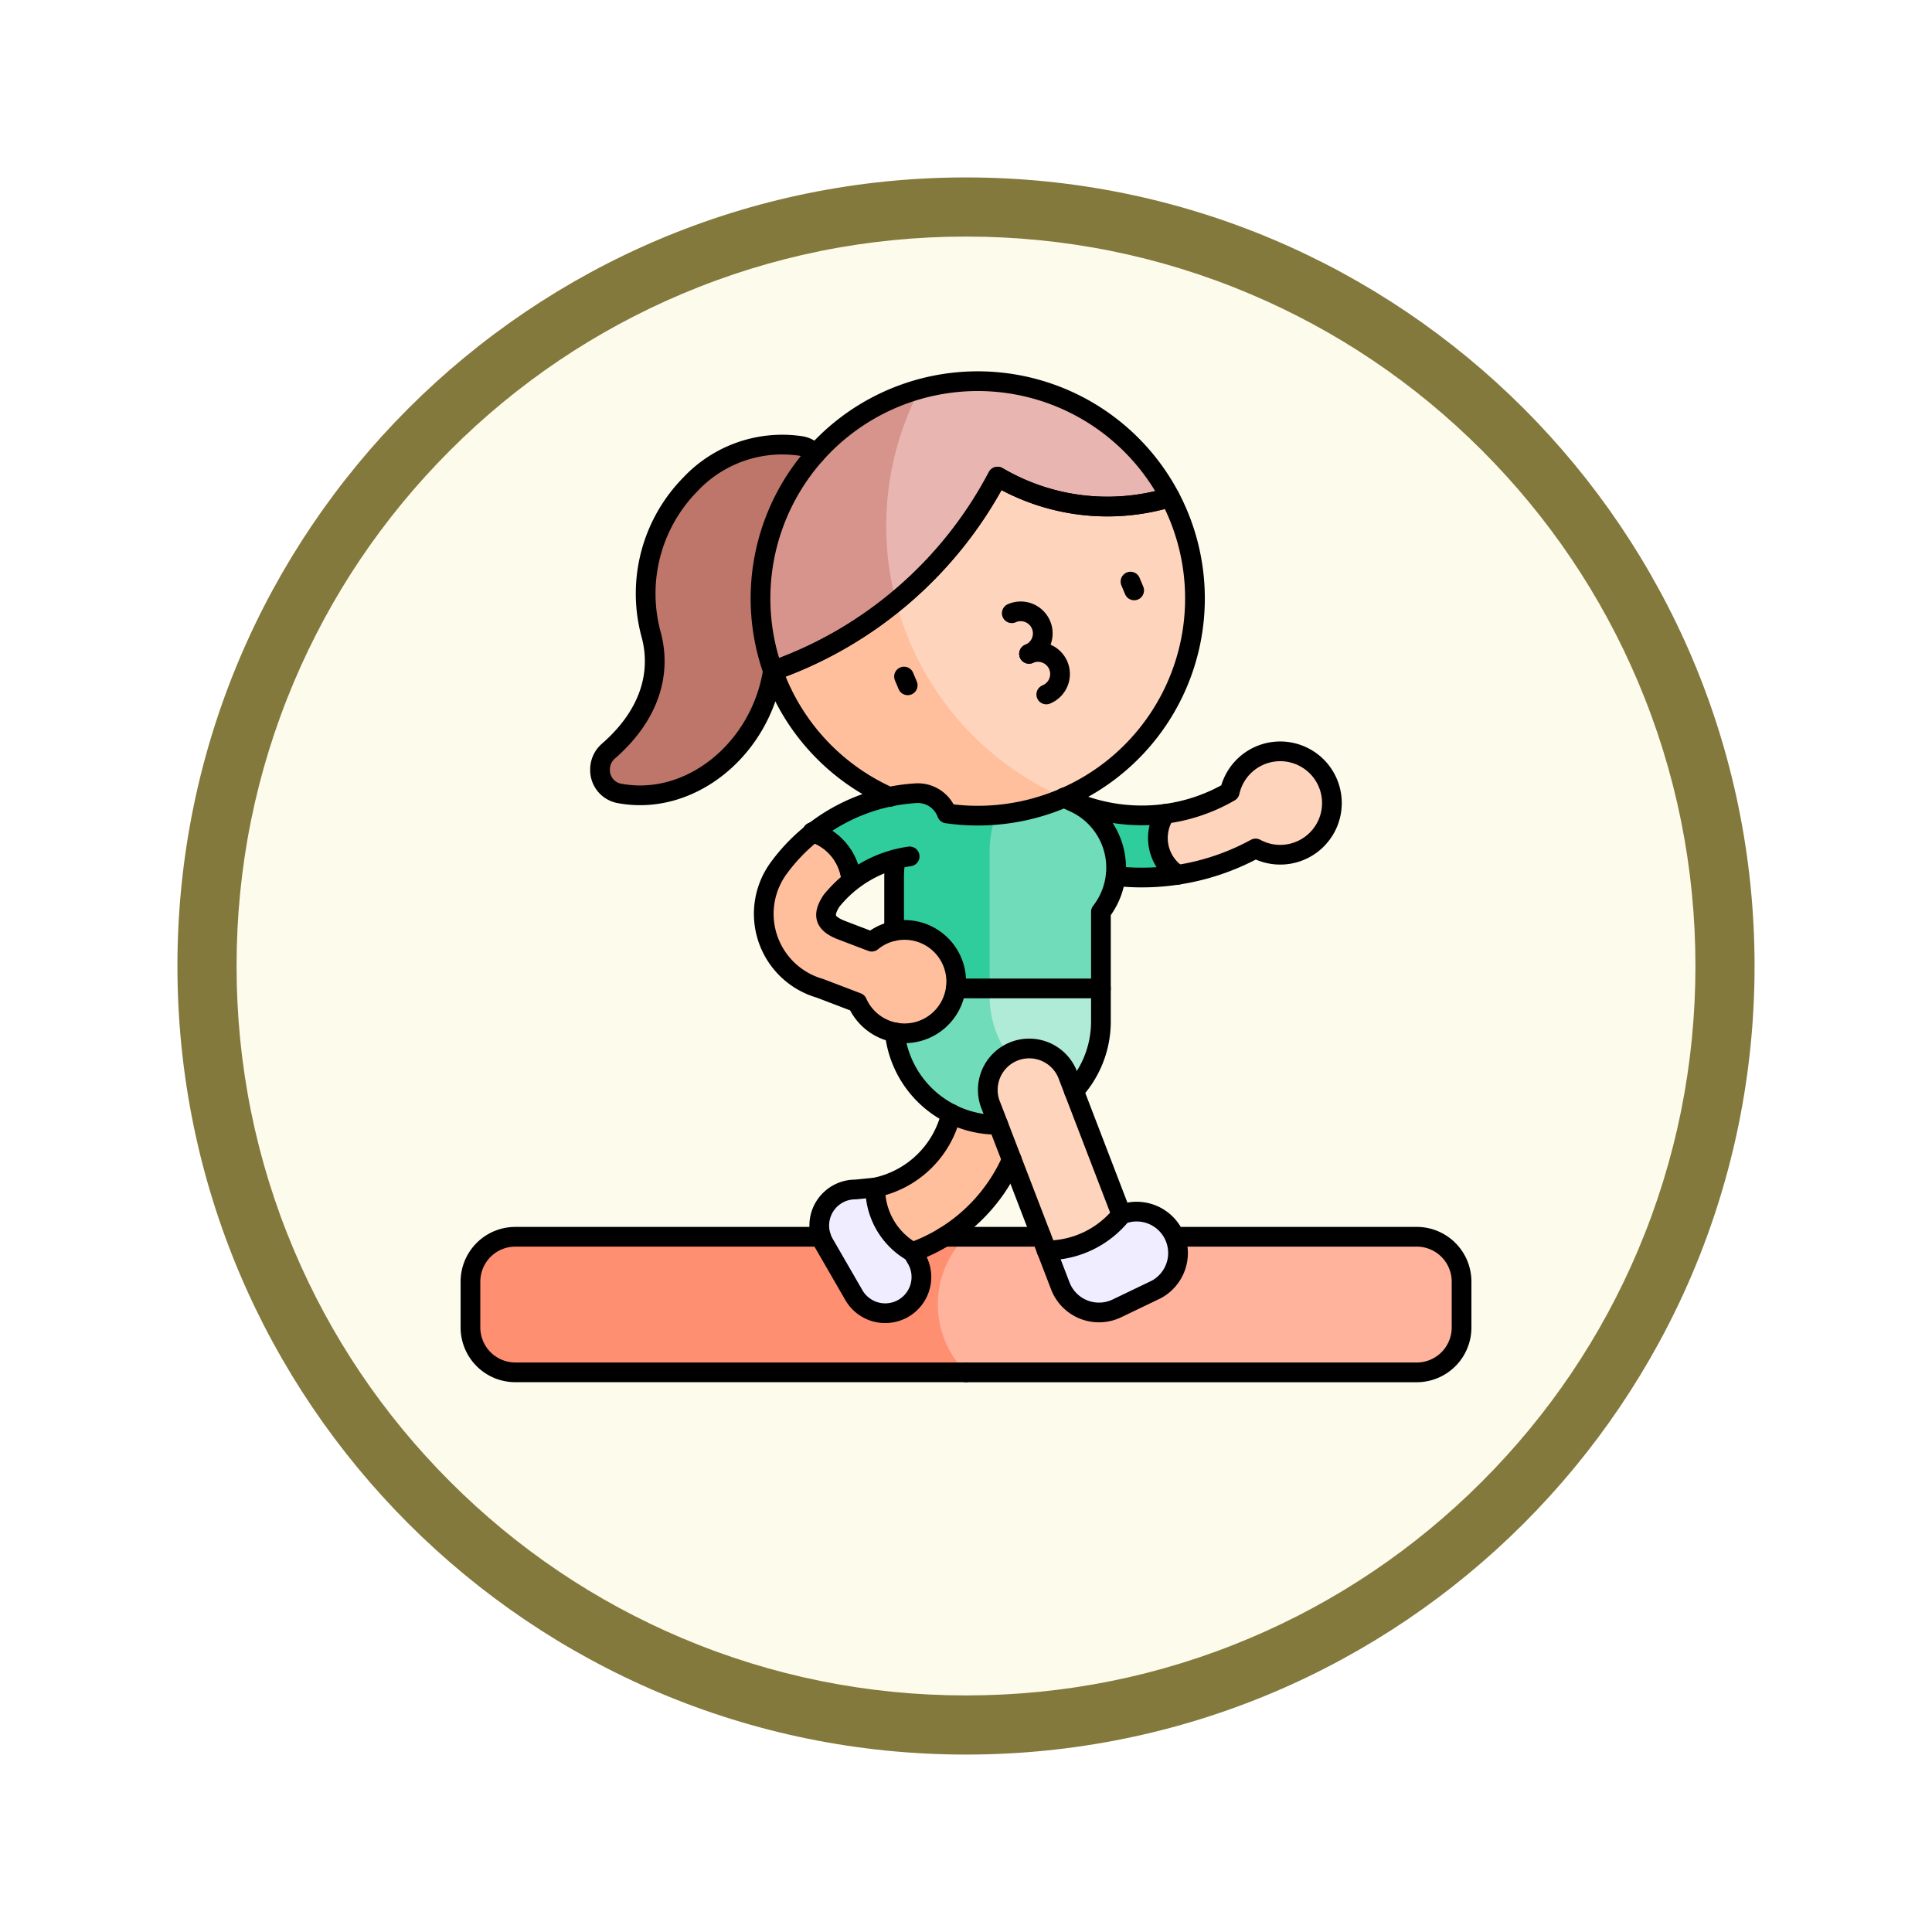 <svg xmlns="http://www.w3.org/2000/svg" xmlns:xlink="http://www.w3.org/1999/xlink" width="98" height="98" viewBox="0 0 98 98">
  <defs>
    <filter id="Path_982547" x="0" y="0" width="98" height="98" filterUnits="userSpaceOnUse">
      <feOffset dy="3" input="SourceAlpha"/>
      <feGaussianBlur stdDeviation="3" result="blur"/>
      <feFlood flood-opacity="0.161"/>
      <feComposite operator="in" in2="blur"/>
      <feComposite in="SourceGraphic"/>
    </filter>
    <clipPath id="clip-path">
      <path id="path8121" d="M0-682.665H48.414v48.414H0Z" transform="translate(0 682.665)"/>
    </clipPath>
  </defs>
  <g id="Group_1208225" data-name="Group 1208225" transform="translate(-191 -4669)">
    <g id="Group_1208092" data-name="Group 1208092">
      <g id="Group_1207904" data-name="Group 1207904" transform="translate(0 2583.448)">
        <g id="Group_1207712" data-name="Group 1207712">
          <g id="Group_1207285" data-name="Group 1207285" transform="translate(0 344.552)">
            <g id="Group_1206883" data-name="Group 1206883" transform="translate(0 -209)">
              <g id="Group_1204569" data-name="Group 1204569" transform="translate(-81 -1890.336)">
                <g id="Group_1203962" data-name="Group 1203962" transform="translate(281 3846.336)">
                  <g id="Group_1203498" data-name="Group 1203498" transform="translate(0)">
                    <g id="Group_1202589" data-name="Group 1202589">
                      <g id="Group_1172010" data-name="Group 1172010">
                        <g id="Group_1171046" data-name="Group 1171046">
                          <g id="Group_1148525" data-name="Group 1148525">
                            <g transform="matrix(1, 0, 0, 1, -9, -6)" filter="url(#Path_982547)">
                              <g id="Path_982547-2" data-name="Path 982547" transform="translate(9 6)" fill="#fdfbec">
                                <path d="M 40 78.5 C 34.802 78.5 29.76 77.482 25.015 75.475 C 20.43 73.536 16.313 70.76 12.776 67.224 C 9.24 63.687 6.464 59.57 4.525 54.985 C 2.518 50.24 1.5 45.198 1.5 40 C 1.5 34.802 2.518 29.76 4.525 25.015 C 6.464 20.43 9.24 16.313 12.776 12.776 C 16.313 9.24 20.43 6.464 25.015 4.525 C 29.76 2.518 34.802 1.5 40 1.5 C 45.198 1.5 50.24 2.518 54.985 4.525 C 59.57 6.464 63.687 9.24 67.224 12.776 C 70.76 16.313 73.536 20.43 75.475 25.015 C 77.482 29.76 78.5 34.802 78.5 40 C 78.5 45.198 77.482 50.24 75.475 54.985 C 73.536 59.57 70.76 63.687 67.224 67.224 C 63.687 70.76 59.57 73.536 54.985 75.475 C 50.24 77.482 45.198 78.5 40 78.5 Z" stroke="none"/>
                                <path d="M 40 3 C 35.004 3 30.158 3.978 25.599 5.906 C 21.193 7.77 17.236 10.438 13.837 13.837 C 10.438 17.236 7.77 21.193 5.906 25.599 C 3.978 30.158 3 35.004 3 40 C 3 44.996 3.978 49.842 5.906 54.401 C 7.77 58.807 10.438 62.764 13.837 66.163 C 17.236 69.562 21.193 72.23 25.599 74.094 C 30.158 76.022 35.004 77 40 77 C 44.996 77 49.842 76.022 54.401 74.094 C 58.807 72.23 62.764 69.562 66.163 66.163 C 69.562 62.764 72.23 58.807 74.094 54.401 C 76.022 49.842 77 44.996 77 40 C 77 35.004 76.022 30.158 74.094 25.599 C 72.23 21.193 69.562 17.236 66.163 13.837 C 62.764 10.438 58.807 7.77 54.401 5.906 C 49.842 3.978 44.996 3 40 3 M 40 -7.62939453125e-06 C 62.091 -7.62939453125e-06 80 17.909 80 40 C 80 62.091 62.091 80 40 80 C 17.909 80 -7.62939453125e-06 62.091 -7.62939453125e-06 40 C -7.62939453125e-06 17.909 17.909 -7.62939453125e-06 40 -7.62939453125e-06 Z" stroke="none" fill="#83793c"/>
                              </g>
                            </g>
                          </g>
                        </g>
                      </g>
                    </g>
                  </g>
                </g>
              </g>
            </g>
          </g>
          <g id="g8115" transform="translate(215.793 2790.01)">
            <g id="g8117" transform="translate(0 -682.665)">
              <g id="g8119" clip-path="url(#clip-path)">
                <g id="g8125" transform="translate(-33.259 0.709)">
                  <path id="path8127" d="M-338.457-377.826h-25.835v-25.108c5.31-7.679,37.755-5.416,25.835,25.108" transform="translate(364.292 406.667)" fill="#fbdf63"/>
                </g>
                <g id="g8129" transform="translate(-33.259 0.709)">
                  <path id="path8131" d="M-338.457-377.826h-.619c6.164-24.728-15.887-30.6-25.216-24.374v-.734c5.31-7.679,37.755-5.416,25.835,25.108" transform="translate(364.292 406.667)" fill="#f9d11f"/>
                </g>
              </g>
            </g>
            <g id="g8265" transform="translate(0 -682.665)">
              <g id="g8267" clip-path="url(#clip-path)">
                <g id="g8273" transform="translate(-33.259 51.036)">
                  <path id="path8275" d="M-338.457-377.654h-25.835v-25.1c5.31-7.676,37.755-5.413,25.835,25.1" transform="translate(364.292 406.481)" fill="#003343"/>
                </g>
                <g id="g8277" transform="translate(-33.259 51.036)">
                  <path id="path8279" d="M-338.457-377.654h-.619c6.164-24.717-15.887-30.585-25.216-24.362v-.734c5.31-7.676,37.755-5.413,25.835,25.1" transform="translate(364.292 406.481)" fill="#002439"/>
                </g>
              </g>
            </g>
            <g id="g8281" transform="translate(0 -682.665)">
              <g id="g8283" clip-path="url(#clip-path)">
                <g id="g8289" transform="translate(17.066 51.014)">
                  <path id="path8291" d="M-338.457-377.826h-25.835v-25.108c5.31-7.679,37.755-5.416,25.835,25.108" transform="translate(364.292 406.667)" fill="#ff7e50"/>
                </g>
                <g id="g8293" transform="translate(17.066 51.014)">
                  <path id="path8295" d="M-338.457-377.826h-.619c6.164-24.728-15.887-30.6-25.216-24.374v-.734c5.31-7.679,37.755-5.416,25.835,25.108" transform="translate(364.292 406.667)" fill="#ff6247"/>
                </g>
                <g id="g8297" transform="translate(2.941 54.225)">
                  <path id="path8299" d="M-233.028-131.751v15.573h-14.6c-12.2-25.649,14.6-34.273,14.6-15.573" transform="translate(250.816 141.808)" fill="#ffa68a"/>
                </g>
                <g id="g8301" transform="translate(2.941 54.225)">
                  <path id="path8303" d="M-233.028-131.751c-.9-16.1-20.23-9.82-14.176,15.573h-.427c-12.2-25.649,14.6-34.273,14.6-15.573" transform="translate(250.816 141.808)" fill="#ff7e50"/>
                </g>
              </g>
            </g>
          </g>
        </g>
      </g>
      <g id="race-walking_13265970" transform="translate(207.364 4680.84)">
        <g id="Group_1208087" data-name="Group 1208087" transform="translate(7.5 7.5)">
          <g id="Group_1208086" data-name="Group 1208086" transform="translate(0 0)">
            <g id="Group_1208074" data-name="Group 1208074" transform="translate(0 43.395)">
              <path id="Path_1052165" data-name="Path 1052165" d="M261.384,436.5H238.5l-1.947.731v5.434l1.967.713h22.861a2.276,2.276,0,0,0,2.276-2.276v-2.327A2.276,2.276,0,0,0,261.384,436.5Z" transform="translate(-213.387 -436.5)" fill="#ffb39d"/>
              <path id="Path_1052166" data-name="Path 1052166" d="M32.617,436.5H9.776A2.276,2.276,0,0,0,7.5,438.776V441.1a2.276,2.276,0,0,0,2.276,2.276H32.636a4.877,4.877,0,0,1-.019-6.878Z" transform="translate(-7.5 -436.5)" fill="#ff8f71"/>
            </g>
            <g id="Group_1208085" data-name="Group 1208085" transform="translate(6.572)">
              <g id="Group_1208075" data-name="Group 1208075" transform="translate(11.123 36.015)">
                <path id="Path_1052167" data-name="Path 1052167" d="M186.668,417.9a1.836,1.836,0,0,0,.672-2.508l-2.072-3.588-1,.1a1.867,1.867,0,0,0-1.59,2.754l1.484,2.569A1.836,1.836,0,0,0,186.668,417.9Z" transform="translate(-182.429 -406.922)" fill="#efedff"/>
                <path id="Path_1052168" data-name="Path 1052168" d="M214.477,363.542a4.992,4.992,0,0,1-3.981,4.882,3.7,3.7,0,0,0,1.89,3.274,8.673,8.673,0,0,0,5.762-8.155Z" transform="translate(-207.657 -363.542)" fill="#ffbf9d"/>
              </g>
              <g id="Group_1208076" data-name="Group 1208076" transform="translate(21.257 18.774)">
                <path id="Path_1052169" data-name="Path 1052169" d="M357.931,193.725a2.623,2.623,0,0,0-4.265,1.426,8.86,8.86,0,0,1-3.284,1.117l-.612.317v2.772h1.256a12,12,0,0,0,3.952-1.333,2.623,2.623,0,0,0,2.954-4.3Z" transform="translate(-342.977 -193.096)" fill="#ffd4bd"/>
                <path id="Path_1052170" data-name="Path 1052170" d="M290.022,215.656a9.015,9.015,0,0,1-5.116-.828,1.6,1.6,0,0,0-2.005.5,1.563,1.563,0,0,0,.561,2.29,12.121,12.121,0,0,0,7.2,1.123A2.235,2.235,0,0,1,290.022,215.656Z" transform="translate(-282.617 -212.483)" fill="#30cd9c"/>
              </g>
              <g id="Group_1208079" data-name="Group 1208079" transform="translate(14.918 19.881)">
                <g id="Group_1208077" data-name="Group 1208077">
                  <path id="Path_1052171" data-name="Path 1052171" d="M248.166,212.378a3.64,3.64,0,0,0-1.3-5.524l-.564-.27a5.228,5.228,0,0,0-2.151-1.091l-4.482,1.2,2.961,11.052,5.534-1.483v-3.885Z" transform="translate(-237.676 -205.346)" fill="#70dcba"/>
                  <path id="Path_1052172" data-name="Path 1052172" d="M224.794,207.99a5.228,5.228,0,0,1,1.631-3.8,5.245,5.245,0,0,0-6.477,5.1v5.672l1.384.927,3.461-.927v-6.97Z" transform="translate(-219.949 -204.043)" fill="#30cd9c"/>
                </g>
                <g id="Group_1208078" data-name="Group 1208078" transform="translate(0 10.917)">
                  <path id="Path_1052173" data-name="Path 1052173" d="M261.454,313.639v-1.671H255.81l-.877.375-.478,6.117,3.124.244a5.245,5.245,0,0,0,3.875-5.064Z" transform="translate(-250.965 -311.968)" fill="#b0ebd8"/>
                  <path id="Path_1052174" data-name="Path 1052174" d="M225.614,315.158a5.209,5.209,0,0,1-.819-2.816v-.373H219.95v1.671a5.242,5.242,0,0,0,6.614,5.064l.179-2.287A5.273,5.273,0,0,1,225.614,315.158Z" transform="translate(-219.95 -311.969)" fill="#70dcba"/>
                </g>
              </g>
              <g id="Group_1208082" data-name="Group 1208082">
                <g id="Group_1208080" data-name="Group 1208080" transform="translate(8.769 0.632)">
                  <path id="Path_1052175" data-name="Path 1052175" d="M179.291,19.006,165.872,13.75l-6.714,14.055,14.777,6.431a11.005,11.005,0,0,0,5.993-13.773A11.178,11.178,0,0,0,179.291,19.006Z" transform="translate(-159.158 -13.75)" fill="#ffd4bd"/>
                  <path id="Path_1052176" data-name="Path 1052176" d="M165.767,119.083q-.207-.585-.364-1.185l-4.609,1.629-1.636,1.891a11.009,11.009,0,0,0,14.055,6.714q.366-.129.722-.283A14.981,14.981,0,0,1,165.767,119.083Z" transform="translate(-159.159 -107.363)" fill="#ffbf9d"/>
                </g>
                <g id="Group_1208081" data-name="Group 1208081">
                  <path id="Path_1052177" data-name="Path 1052177" d="M200.068,7.9l-3.689,3.753,2.48,7.016a20.665,20.665,0,0,0,5.151-6.33,10.986,10.986,0,0,0,8.737,1.051A11.006,11.006,0,0,0,200.068,7.9Z" transform="translate(-183.845 -7.5)" fill="#e8b5b1"/>
                  <path id="Path_1052178" data-name="Path 1052178" d="M83.263,41.316c-1.816,1.582-2.787,3.531-2.214,5.88a8.14,8.14,0,0,1,.19,3.376c-.621,3.964-4.171,6.877-7.756,6.221a1.2,1.2,0,0,1-1.013-1.2,1.237,1.237,0,0,1,.424-.949c2.161-1.883,2.668-4.009,2.181-5.87a7.9,7.9,0,0,1,1.984-7.668,6.392,6.392,0,0,1,5.61-1.939A1.237,1.237,0,0,1,83.263,41.316Z" transform="translate(-72.471 -35.884)" fill="#bd7669"/>
                  <path id="Path_1052179" data-name="Path 1052179" d="M160.246,11.675a11.012,11.012,0,0,0-6.714,14.055,20.627,20.627,0,0,0,6.245-3.52,14.97,14.97,0,0,1,1.209-10.768C160.736,11.511,160.49,11.589,160.246,11.675Z" transform="translate(-144.763 -11.043)" fill="#d6948c"/>
                </g>
              </g>
              <g id="Group_1208083" data-name="Group 1208083" transform="translate(19.704 33.927)">
                <path id="Path_1052180" data-name="Path 1052180" d="M302.965,424.676a2.089,2.089,0,0,0-2.757-1c-.934.435-2.818,1.347-3.8,1.816l.7,1.811a2.1,2.1,0,0,0,2.864,1.135l2-.961A2.1,2.1,0,0,0,302.965,424.676Z" transform="translate(-293.464 -415.33)" fill="#efedff"/>
                <path id="Path_1052181" data-name="Path 1052181" d="M271.319,344.241a2.1,2.1,0,1,0-3.914,1.513l2.807,7.3a4.877,4.877,0,0,0,3.8-1.816Z" transform="translate(-267.264 -342.899)" fill="#ffd4bd"/>
              </g>
              <g id="Group_1208084" data-name="Group 1208084" transform="translate(8.317 20.892)">
                <path id="Path_1052182" data-name="Path 1052182" d="M185.894,215.493a1.574,1.574,0,0,0-1.687-1.451,10.035,10.035,0,0,0-5.227,1.976v2.455h1.974a7.042,7.042,0,0,1,3.489-1.293A1.573,1.573,0,0,0,185.894,215.493Z" transform="translate(-176.523 -214.038)" fill="#30cd9c"/>
                <path id="Path_1052183" data-name="Path 1052183" d="M164.315,240.395a2.622,2.622,0,0,0-4.162-1.226l-1.513-.577c-.894-.341-1-.766-.533-1.487a4.062,4.062,0,0,1,1.013-1.034,2.817,2.817,0,0,0-1.974-2.455,7.18,7.18,0,0,0-1.685,1.785,3.928,3.928,0,0,0,2.058,6.131l1.9.725a2.622,2.622,0,0,0,4.895-1.863Z" transform="translate(-154.689 -231.637)" fill="#ffbf9d"/>
              </g>
            </g>
          </g>
        </g>
        <g id="Group_1208091" data-name="Group 1208091" transform="translate(7.5 7.5)">
          <g id="Group_1208090" data-name="Group 1208090" transform="translate(14.708 0)">
            <path id="Path_1052184" data-name="Path 1052184" d="M189.118,374.817a5,5,0,0,1-3.848,3.741l-1,.1a1.829,1.829,0,0,0-1.59,2.754l1.484,2.569a1.836,1.836,0,1,0,3.179-1.836l-.182-.314a8.71,8.71,0,0,0,5.032-4.685" transform="translate(-179.444 -337.662)" fill="none" stroke="#000" stroke-linecap="round" stroke-linejoin="round" stroke-miterlimit="10" stroke-width="1"/>
            <path id="Path_1052185" data-name="Path 1052185" d="M212.387,415.078a3.7,3.7,0,0,1-1.89-3.274" transform="translate(-204.671 -370.908)" fill="none" stroke="#000" stroke-linecap="round" stroke-linejoin="round" stroke-miterlimit="10" stroke-width="1"/>
            <path id="Path_1052186" data-name="Path 1052186" d="M179.292,56.37a10.986,10.986,0,0,1-8.737-1.051,20.592,20.592,0,0,1-11.4,9.85" transform="translate(-158.526 -50.482)" fill="none" stroke="#000" stroke-linecap="round" stroke-linejoin="round" stroke-miterlimit="10" stroke-width="1"/>
            <path id="Path_1052187" data-name="Path 1052187" d="M159.158,65.169a20.592,20.592,0,0,0,11.4-9.85,10.986,10.986,0,0,0,8.737,1.051" transform="translate(-158.525 -50.482)" fill="none" stroke="#000" stroke-linecap="round" stroke-linejoin="round" stroke-miterlimit="10" stroke-width="1"/>
            <g id="Group_1208089" data-name="Group 1208089" transform="translate(7.284 10.161)">
              <line id="Line_839" data-name="Line 839" x2="0.187" y2="0.447" transform="translate(11.487)" fill="none" stroke="#000" stroke-linecap="round" stroke-linejoin="round" stroke-miterlimit="10" stroke-width="1"/>
              <line id="Line_840" data-name="Line 840" x2="0.187" y2="0.446" transform="translate(0 4.816)" fill="none" stroke="#000" stroke-linecap="round" stroke-linejoin="round" stroke-miterlimit="10" stroke-width="1"/>
              <g id="Group_1208088" data-name="Group 1208088" transform="translate(5.466 1.516)">
                <path id="Path_1052188" data-name="Path 1052188" d="M287.6,143.392a1.119,1.119,0,1,1,.874,2.06" transform="translate(-286.724 -141.243)" fill="none" stroke="#000" stroke-linecap="round" stroke-miterlimit="10" stroke-width="1"/>
                <path id="Path_1052189" data-name="Path 1052189" d="M278.955,123.031a1.119,1.119,0,1,1,.874,2.06" transform="translate(-278.955 -122.942)" fill="none" stroke="#000" stroke-linecap="round" stroke-miterlimit="10" stroke-width="1"/>
              </g>
            </g>
            <path id="Path_1052190" data-name="Path 1052190" d="M274.009,351.242l-2.69-7a2.1,2.1,0,1,0-3.914,1.513l3.507,9.115A2.1,2.1,0,0,0,273.776,356l2-.961a2.1,2.1,0,0,0-1.772-3.8Z" transform="translate(-255.696 -308.972)" fill="none" stroke="#000" stroke-linecap="round" stroke-linejoin="round" stroke-miterlimit="10" stroke-width="1"/>
            <path id="Path_1052191" data-name="Path 1052191" d="M300.209,425.38a4.877,4.877,0,0,1-3.8,1.816" transform="translate(-281.895 -383.11)" fill="none" stroke="#000" stroke-linecap="round" stroke-linejoin="round" stroke-miterlimit="10" stroke-width="1"/>
            <path id="Path_1052192" data-name="Path 1052192" d="M160.47,31.6a6.214,6.214,0,0,0-3.97,2.262c-.464.721-.361,1.146.533,1.487l1.513.577a2.622,2.622,0,1,1-.733,3.088l-1.9-.725a3.928,3.928,0,0,1-2.058-6.131,9.328,9.328,0,0,1,6.911-3.761,1.573,1.573,0,0,1,1.594,1.025,11.019,11.019,0,1,0-2.9-.833" transform="translate(-152.9 -7.5)" fill="none" stroke="#000" stroke-linecap="round" stroke-linejoin="round" stroke-miterlimit="10" stroke-width="1" stroke-dasharray="890 30 1000 0 1000 0"/>
          </g>
          <path id="Path_1052193" data-name="Path 1052193" d="M83.391,39.582a1.214,1.214,0,0,0-.721-.414,6.392,6.392,0,0,0-5.61,1.939,7.9,7.9,0,0,0-1.984,7.668c.486,1.861-.02,3.987-2.181,5.87a1.237,1.237,0,0,0-.424.949,1.2,1.2,0,0,0,1.013,1.2c3.584.656,7.135-2.257,7.756-6.221" transform="translate(-65.899 -35.884)" fill="none" stroke="#000" stroke-linecap="round" stroke-linejoin="round" stroke-miterlimit="10" stroke-width="1"/>
          <path id="Path_1052194" data-name="Path 1052194" d="M178.98,233.617a2.817,2.817,0,0,1,1.974,2.455" transform="translate(-161.634 -210.745)" fill="none" stroke="#000" stroke-linecap="round" stroke-linejoin="round" stroke-miterlimit="10" stroke-width="1"/>
          <path id="Path_1052195" data-name="Path 1052195" d="M180.954,236.072a2.817,2.817,0,0,0-1.974-2.455" transform="translate(-161.634 -210.745)" fill="none" stroke="#000" stroke-linecap="round" stroke-linejoin="round" stroke-miterlimit="10" stroke-width="1"/>
          <path id="Path_1052196" data-name="Path 1052196" d="M305.739,231.159a5.226,5.226,0,0,0,1.368-3.531v-5.556a3.64,3.64,0,0,0-1.3-5.524l-.564-.27" transform="translate(-275.127 -195.159)" fill="none" stroke="#000" stroke-linecap="round" stroke-linejoin="round" stroke-miterlimit="10" stroke-width="1"/>
          <path id="Path_1052197" data-name="Path 1052197" d="M220.246,333.988a5.229,5.229,0,0,0,5.255,4.688" transform="translate(-198.726 -300.963)" fill="none" stroke="#000" stroke-linecap="round" stroke-linejoin="round" stroke-miterlimit="10" stroke-width="1"/>
          <line id="Line_841" data-name="Line 841" x1="7.363" transform="translate(24.617 30.798)" fill="none" stroke="#000" stroke-linecap="round" stroke-linejoin="round" stroke-miterlimit="10" stroke-width="1"/>
          <path id="Path_1052198" data-name="Path 1052198" d="M220.022,247.313a5.279,5.279,0,0,0-.073.868v2.756" transform="translate(-198.459 -223.055)" fill="none" stroke="#000" stroke-linecap="round" stroke-linejoin="round" stroke-miterlimit="10" stroke-width="1"/>
          <path id="Path_1052199" data-name="Path 1052199" d="M307.853,199.421a12.048,12.048,0,0,0,7.1-1.4,2.622,2.622,0,1,0-1.311-2.873,8.86,8.86,0,0,1-3.284,1.117,9.016,9.016,0,0,1-5.116-.828" transform="translate(-275.127 -174.322)" fill="none" stroke="#000" stroke-linecap="round" stroke-linejoin="round" stroke-miterlimit="10" stroke-width="1"/>
          <path id="Path_1052200" data-name="Path 1052200" d="M353.236,227.549a2.235,2.235,0,0,1-.644-3.089" transform="translate(-317.359 -202.514)" fill="none" stroke="#000" stroke-linecap="round" stroke-linejoin="round" stroke-miterlimit="10" stroke-width="1"/>
          <path id="Path_1052201" data-name="Path 1052201" d="M256,443.378h22.861a2.276,2.276,0,0,0,2.276-2.276v-2.327a2.276,2.276,0,0,0-2.276-2.276H266.692" transform="translate(-230.864 -393.105)" fill="none" stroke="#000" stroke-linecap="round" stroke-linejoin="round" stroke-miterlimit="10" stroke-width="1" stroke-dasharray="135 30 1000 0 1000 0"/>
          <path id="Path_1052202" data-name="Path 1052202" d="M25.282,436.5H9.776A2.276,2.276,0,0,0,7.5,438.776V441.1a2.276,2.276,0,0,0,2.276,2.276H32.636" transform="translate(-7.5 -393.105)" fill="none" stroke="#000" stroke-linecap="round" stroke-linejoin="round" stroke-miterlimit="10" stroke-width="1"/>
          <line id="Line_842" data-name="Line 842" x1="4.917" transform="translate(24.042 43.395)" fill="none" stroke="#000" stroke-linecap="round" stroke-linejoin="round" stroke-miterlimit="10" stroke-width="1"/>
        </g>
      </g>
    </g>
  </g>
</svg>
